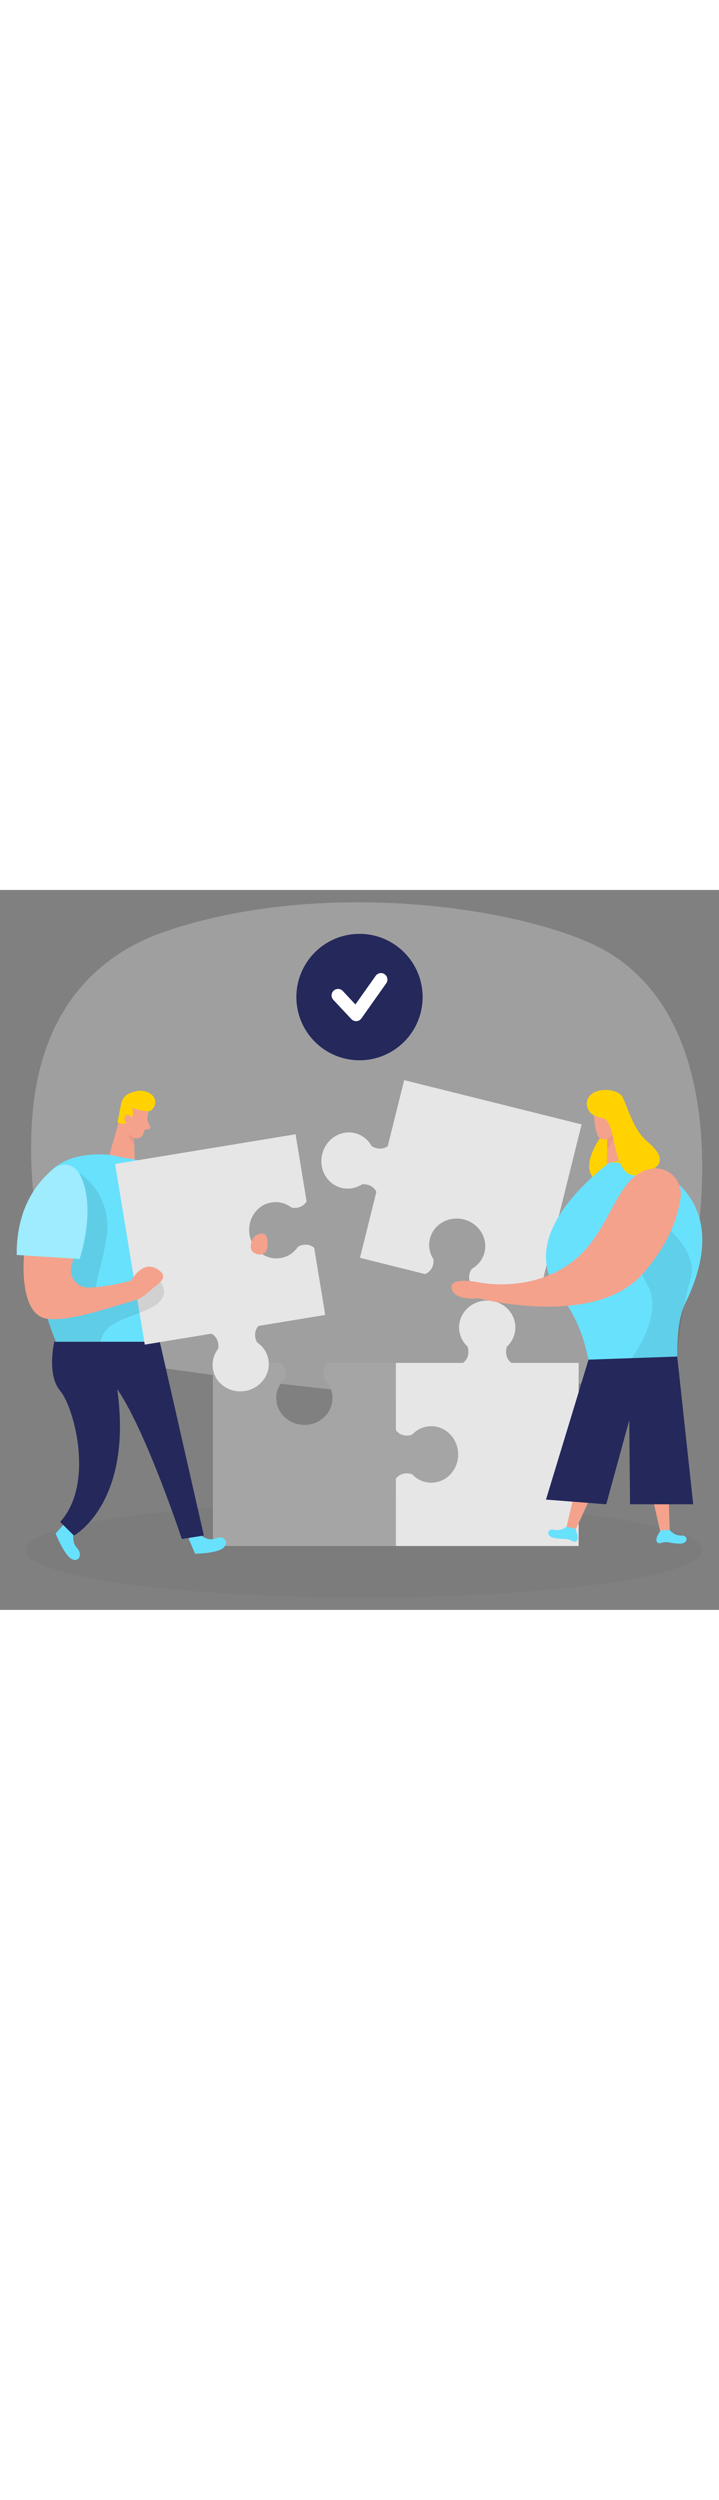 <svg id="_0573_team_building" xmlns="http://www.w3.org/2000/svg" viewBox="0 0 500 500" data-imageid="team-building-98" imageName="Team Building" class="illustrations_image" style="width: 144px;"><rect x="0" y="0" width="500" height="500" fill="#808080" stroke="none"/><defs><style>.cls-1_team-building-98{fill:#fff;}.cls-2_team-building-98{fill:#f4a28c;}.cls-3_team-building-98{fill:#a5a5a5;}.cls-4_team-building-98{fill:#ce8172;}.cls-5_team-building-98{fill:#e6e6e6;}.cls-6_team-building-98{opacity:.03;}.cls-6_team-building-98,.cls-7_team-building-98,.cls-8_team-building-98,.cls-9_team-building-98,.cls-10_team-building-98,.cls-11_team-building-98{fill:none;}.cls-7_team-building-98{opacity:.09;}.cls-8_team-building-98{opacity:.08;}.cls-9_team-building-98{opacity:.36;}.cls-10_team-building-98{opacity:.31;}.cls-11_team-building-98{opacity:.3;}.cls-12_team-building-98{fill:#24285b;}.cls-13_team-building-98{fill:#000001;}.cls-14_team-building-98{fill:#ffd200;}.cls-15_team-building-98{fill:#68e1fd;}</style></defs><g id="bg_team-building-98"><g class="cls-11_team-building-98"><path class="cls-5_team-building-98" d="m114.83,28.85c-48.37,16.51-86.46,55.51-92.27,127.54-4.89,60.69,7.52,164,89.77,175.53,166.28,23.31,343.42,46.74,366.89-57.8,15.91-70.86,20.67-197.79-69.19-237.43C349.09,9.81,218.49-6.54,114.83,28.85Z"/></g></g><g id="sd_team-building-98" class="cls-6_team-building-98"><ellipse class="cls-13_team-building-98" cx="252.95" cy="458.54" rx="235.43" ry="32.89"/></g><g id="puzzle_team-building-98"><path class="cls-5_team-building-98" d="m355.66,328.45c-5.18-4.02-3.7-9.86-3.1-11.37,3.6-3.38,5.83-8.09,5.83-13.28,0-10.31-8.75-18.65-19.56-18.65s-19.57,8.34-19.57,18.65c0,5.19,2.23,9.9,5.83,13.28.61,1.53,2.1,7.35-3.1,11.37h-46.74v46.75c4.02,5.2,9.85,3.71,11.38,3.1,3.38-3.6,8.09-5.83,13.28-5.83,10.31,0,18.65,8.77,18.65,19.57s-8.34,19.56-18.65,19.56c-5.19,0-9.9-2.23-13.28-5.83-1.51-.61-7.36-2.09-11.38,3.1v46.75h127.15v-127.17h-46.75Z"/><path class="cls-3_team-building-98" d="m318.56,392.05c0,10.8-8.34,19.56-18.65,19.56-5.19,0-9.9-2.23-13.28-5.83-1.51-.61-7.36-2.09-11.38,3.1v46.75h-127.17v-127.17h47.04c4.83,4.01,3.4,9.65,2.81,11.13-3.6,3.38-5.83,8.09-5.83,13.28,0,10.31,8.75,18.65,19.56,18.65s19.57-8.34,19.57-18.65c0-5.19-2.23-9.9-5.83-13.28-.59-1.49-2.04-7.13,2.81-11.13h47.04v46.75c4.02,5.2,9.85,3.71,11.38,3.1,3.38-3.6,8.09-5.83,13.28-5.83,10.31,0,18.65,8.77,18.65,19.57Z"/></g><g id="person1_team-building-98"><path class="cls-15_team-building-98 targetColor" d="m139.11,447.62s5.19,5.12,10.81,2.7c5.62-2.42,9.73,2.36,5.58,6.42-4.14,4.06-19.82,4.23-19.82,4.23l-4.6-10.63,8.02-2.72Z" style="fill: rgb(104, 225, 253);"/><path class="cls-15_team-building-98 targetColor" d="m51.72,445.24s-2.55,7,1.7,11.57c4.25,4.57,1.59,10.38-3.54,7.87-5.13-2.51-11.19-17.74-11.19-17.74l7.61-8.49,5.42,6.8Z" style="fill: rgb(104, 225, 253);"/><path class="cls-12_team-building-98" d="m37.79,313.76s-5.49,22.84,4.06,34.07c9.54,11.23,24.14,64.45,0,91.06l9.54,9.46s41.81-22.47,29.88-103.47l29.85-31.11H37.79Z"/><path class="cls-12_team-building-98" d="m111.12,313.76l30.65,134.59-15.32,2.37s-30.65-92.24-50.89-111.16l35.56-25.79Z"/><path class="cls-15_team-building-98 targetColor" d="m118.25,195.42s31.96,13.62,27.07,63.54l-31.23-2.68,4.15-60.87Z" style="fill: rgb(104, 225, 253);"/><g class="cls-9_team-building-98"><path class="cls-1_team-building-98" d="m118.25,195.42s31.96,13.62,27.07,63.54l-31.23-2.68,4.15-60.87Z"/></g><polygon class="cls-2_team-building-98" points="84.99 152.66 76.13 183.9 93.69 187.55 93.09 163.35 84.99 152.66"/><g class="cls-10_team-building-98"><path class="cls-4_team-building-98" d="m93.45,168.64s-3.21-1.06-5.35-4.12c0,0-.45,5.93,5.34,12.52l.02-8.4Z"/></g><path class="cls-15_team-building-98 targetColor" d="m76.13,183.9l10.42,2.17s47.67,5.14,49.6,32.04c1.94,26.91-24.99,95.65-24.99,95.65H38.93s-57.87-136.97,37.2-129.86Z" style="fill: rgb(104, 225, 253);"/><path class="cls-5_team-building-98" d="m173.52,239.37c1.75,10.64,11.4,17.94,21.58,16.27,5.12-.84,9.41-3.81,12.16-7.91,1.36-.81,6.53-3.1,11.23.78l7.67,46.63-46.42,7.63c-4.13,4.74-1.79,10.06-.96,11.44,4.1,2.75,7.06,7.04,7.91,12.16,1.67,10.17-5.63,19.83-16.29,21.58-10.66,1.75-20.65-5.06-22.32-15.23-.84-5.12.6-10.13,3.6-14.05.34-1.55.84-7.36-4.58-10.53l-46.42,7.63-20.63-125.47,125.49-20.63,7.67,46.65c-3.22,5.14-8.85,4.67-10.39,4.3-3.92-3-8.93-4.44-14.05-3.6-10.17,1.67-16.99,11.66-15.23,22.34Z"/><path class="cls-2_team-building-98" d="m103.18,153.57s-.88,9.87-3.67,16.05c-1.13,2.5-4.12,3.63-6.61,2.47-3.09-1.45-6.85-4.3-7.02-9.65l-1.4-9.04s-.68-5.7,5.52-8.67c6.2-2.98,14.01,2.86,13.17,8.85Z"/><g class="cls-7_team-building-98"><path class="cls-13_team-building-98" d="m54.79,196.44s24.7,14.35,18.97,46.81-15.27,43.64,5.11,39.1c20.38-4.54,28.75-14.76,28.75-14.76,0,0,14.66,11.97,0,21.04-14.66,9.08-34.56,9.05-37.7,25.12h-30.99s-2.51-7.04-5.83-15.91c-3.33-8.87,21.69-101.41,21.69-101.41Z"/></g><path class="cls-14_team-building-98" d="m100.69,153.54c-1.72-.21-4.85-.78-8.87-2.29,0,0,2.3,4.79-1.59,8.93-3.88,4.14-8.47,1.22-8.47,1.22l2.39-12.5c.58-3.67,3.11-6.74,6.61-7.97,1.43-.5,3-.98,4.55-1.3,3.93-.82,9.48.75,11.65,4.25.93,1.51,1.25,3.39.85,5.11-.4,1.73-1.5,3.28-3,4.23-1.06.67-2.94.47-4.12.32Z"/><path class="cls-2_team-building-98" d="m91.33,160.08s.59-3.77-2.28-3.98c-2.87-.21-3.77,5.23-.02,6.42l2.3-2.44Z"/><path class="cls-2_team-building-98" d="m16.69,253.82s-4.07,41.71,16.41,44.03c15.46,1.76,40.24-6.97,55.38-11.28,6.55-1.87,9.74-2.74,14.76-7.34,6.03-5.51,14.41-9.44,7.9-14.68-11.56-9.31-19.76,6.63-19.76,6.63,0,0-14.79,4.53-29.65,4.94-8.09.22-14.12-7.42-12.04-15.24l3.83-14.36s-27.1-25.43-36.82,7.3Z"/><path class="cls-2_team-building-98" d="m102.3,159.76l2.05,4.24c.51,1.05-.25,2.27-1.41,2.28l-3.86.04,3.22-6.56Z"/><path class="cls-15_team-building-98 targetColor" d="m37.96,193.17c-10.58,8.17-26.65,26.22-26.34,60.32l43.75,2.79s12.64-37.43-.58-59.85c-3.51-5.95-11.36-7.49-16.83-3.27Z" style="fill: rgb(104, 225, 253);"/><g class="cls-9_team-building-98"><path class="cls-1_team-building-98" d="m37.96,193.17c-10.58,8.17-26.65,26.22-26.34,60.32l43.75,2.79s12.64-37.43-.58-59.85c-3.51-5.95-11.36-7.49-16.83-3.27Z"/></g><path class="cls-2_team-building-98" d="m176.86,240.92c-1.51,1.61-2.28,3.81-2.45,6.01-.09,1.19,0,2.45.63,3.47.38.61.93,1.1,1.52,1.51,2.39,1.65,6.05,1.9,7.96-.3,1.09-1.26,1.39-3.02,1.42-4.68.04-1.97.23-5.85-1.35-7.37-2.11-2.02-6.09-.39-7.74,1.37Z"/></g><g id="person2_team-building-98"><path class="cls-5_team-building-98" d="m404.45,162.85l-30.76,123.38-45.36-11.31c-4.06-5.16-1.21-10.47-.26-11.79,4.31-2.41,7.61-6.44,8.87-11.48,2.49-10.01-3.98-20.22-14.46-22.83-10.48-2.61-21.01,3.36-23.5,13.36-1.26,5.03-.23,10.15,2.44,14.3.22,1.63.26,7.65-5.76,10.29l-45.34-11.3,11.43-45.85c-2.78-5.43-8.43-5.37-10-5.17-4.15,2.67-9.26,3.7-14.3,2.44-10.01-2.49-15.98-13.02-13.37-23.49,2.62-10.5,12.83-16.97,22.83-14.48,5.03,1.26,9.07,4.56,11.48,8.87,1.27.94,6.26,3.61,11.25.16l11.44-45.87,123.38,30.76Z"/><path class="cls-14_team-building-98" d="m417.56,171.82s-17.79,24.21.26,31.56c18.05,7.35,19.6-19.44,19.6-19.44l-8.14-17.99-11.72,5.87Z"/><path class="cls-15_team-building-98 targetColor" d="m423.81,189.2l22.81.72s68.45,17.64,30.09,96.82c-6.07,12.54-5.57,27.3-5.91,41.23l-.09,3.61h-60.15l-3.14-12.97c-3.49-14.41-10.28-27.73-19.27-39.52-11.64-15.27-19.84-45.56,35.66-89.88Z" style="fill: rgb(104, 225, 253);"/><path class="cls-2_team-building-98" d="m412.99,155.54s.34,9.1,2.6,14.9c.92,2.35,3.61,3.53,5.95,2.58,2.9-1.18,6.49-3.62,6.9-8.52l1.72-8.23s.9-5.2-4.66-8.22c-5.55-3.03-13,1.96-12.51,7.49Z"/><polygon class="cls-2_team-building-98" points="429.85 157.76 438.15 186.43 422.03 189.88 422.46 167.63 429.85 157.76"/><g class="cls-10_team-building-98"><path class="cls-4_team-building-98" d="m422.16,172.5s2.94-.99,4.9-3.81c0,0,.44,5.45-4.84,11.54l-.06-7.72Z"/></g><path class="cls-14_team-building-98" d="m410.88,142.18c-4.6,4.05-3.34,11.47,2.1,14.28,1.69.87,3.89,1.68,6.72,2.22,9.8,1.88,4.97,45.02,25.61,38.94,20.64-6.08,14-15.02,4.64-23.04-9.36-8.02-13.29-22.94-16.87-30.47-2.6-5.47-15.93-7.45-22.2-1.93Z"/><polygon class="cls-2_team-building-98" points="462.89 351.43 465.75 445.83 459.67 447.69 439.13 358.69 462.89 351.43"/><path class="cls-15_team-building-98 targetColor" d="m465.59,444.45s3.76,4.32,8.29,3.88c4.52-.44,5.5,5.94-1.83,5.63-2.8-.12-5.05-.46-6.78-.83-2.05-.44-4.14-.12-6.14.51-.62.2-1.35.09-2.12-.73-2.19-2.33,2.63-8.18,2.63-8.18l5.95-.29Z" style="fill: rgb(104, 225, 253);"/><polygon class="cls-2_team-building-98" points="415.48 351.57 393.71 443.48 399.3 446.52 437.3 363.46 415.48 351.57"/><path class="cls-15_team-building-98 targetColor" d="m394.16,442.16s-4.56,3.48-8.9,2.14c-4.34-1.34-6.58,4.71.66,5.88,2.76.45,5.04.57,6.81.55,2.1-.02,4.08.71,5.91,1.74.57.32,1.31.36,2.22-.29,2.61-1.84-.93-8.54-.93-8.54l-5.77-1.48Z" style="fill: rgb(104, 225, 253);"/><g class="cls-8_team-building-98"><path class="cls-13_team-building-98" d="m444.73,220.5s-7.98,31.41,5.01,52.79c13,21.38-10.61,51.86-10.61,51.86l31.81-1.11s1.94-29.27,9.34-54.36c7.4-25.09-35.55-49.18-35.55-49.18Z"/></g><polygon class="cls-12_team-building-98" points="409.26 326.2 470.95 324.04 482.06 426.64 438.15 426.64 437.43 350.02 409.26 326.2"/><polygon class="cls-12_team-building-98" points="409.26 326.2 379.68 423.38 421.59 426.64 445.66 338.81 409.26 326.2"/><path class="cls-2_team-building-98" d="m452.93,193.6c11.83-1.97,22,8.17,20.37,20.05-1.78,12.99-7.92,32.11-26.39,52.98-33.6,37.98-114.22,16.91-114.22,16.91,0,0-16.39,2.13-18.58-6.65-2.19-8.79,19.54-4.25,19.54-4.25,0,0,39.51,8.36,68.59-18.01,23.63-21.42,26.81-57.04,50.69-61.02Z"/></g><g id="check_team-building-98"><circle class="cls-12_team-building-98" cx="250" cy="74.39" r="43.9"/><path class="cls-1_team-building-98" d="m247.63,91.12c-1.24,0-2.43-.51-3.28-1.42l-12.54-13.39c-1.7-1.81-1.61-4.66.21-6.36,1.81-1.7,4.66-1.61,6.36.21l8.77,9.37,14.1-19.9c1.44-2.03,4.25-2.51,6.27-1.07,2.03,1.44,2.51,4.25,1.07,6.27l-17.29,24.4c-.78,1.1-2.02,1.8-3.37,1.89-.1,0-.21.01-.31.01Z"/></g></svg>